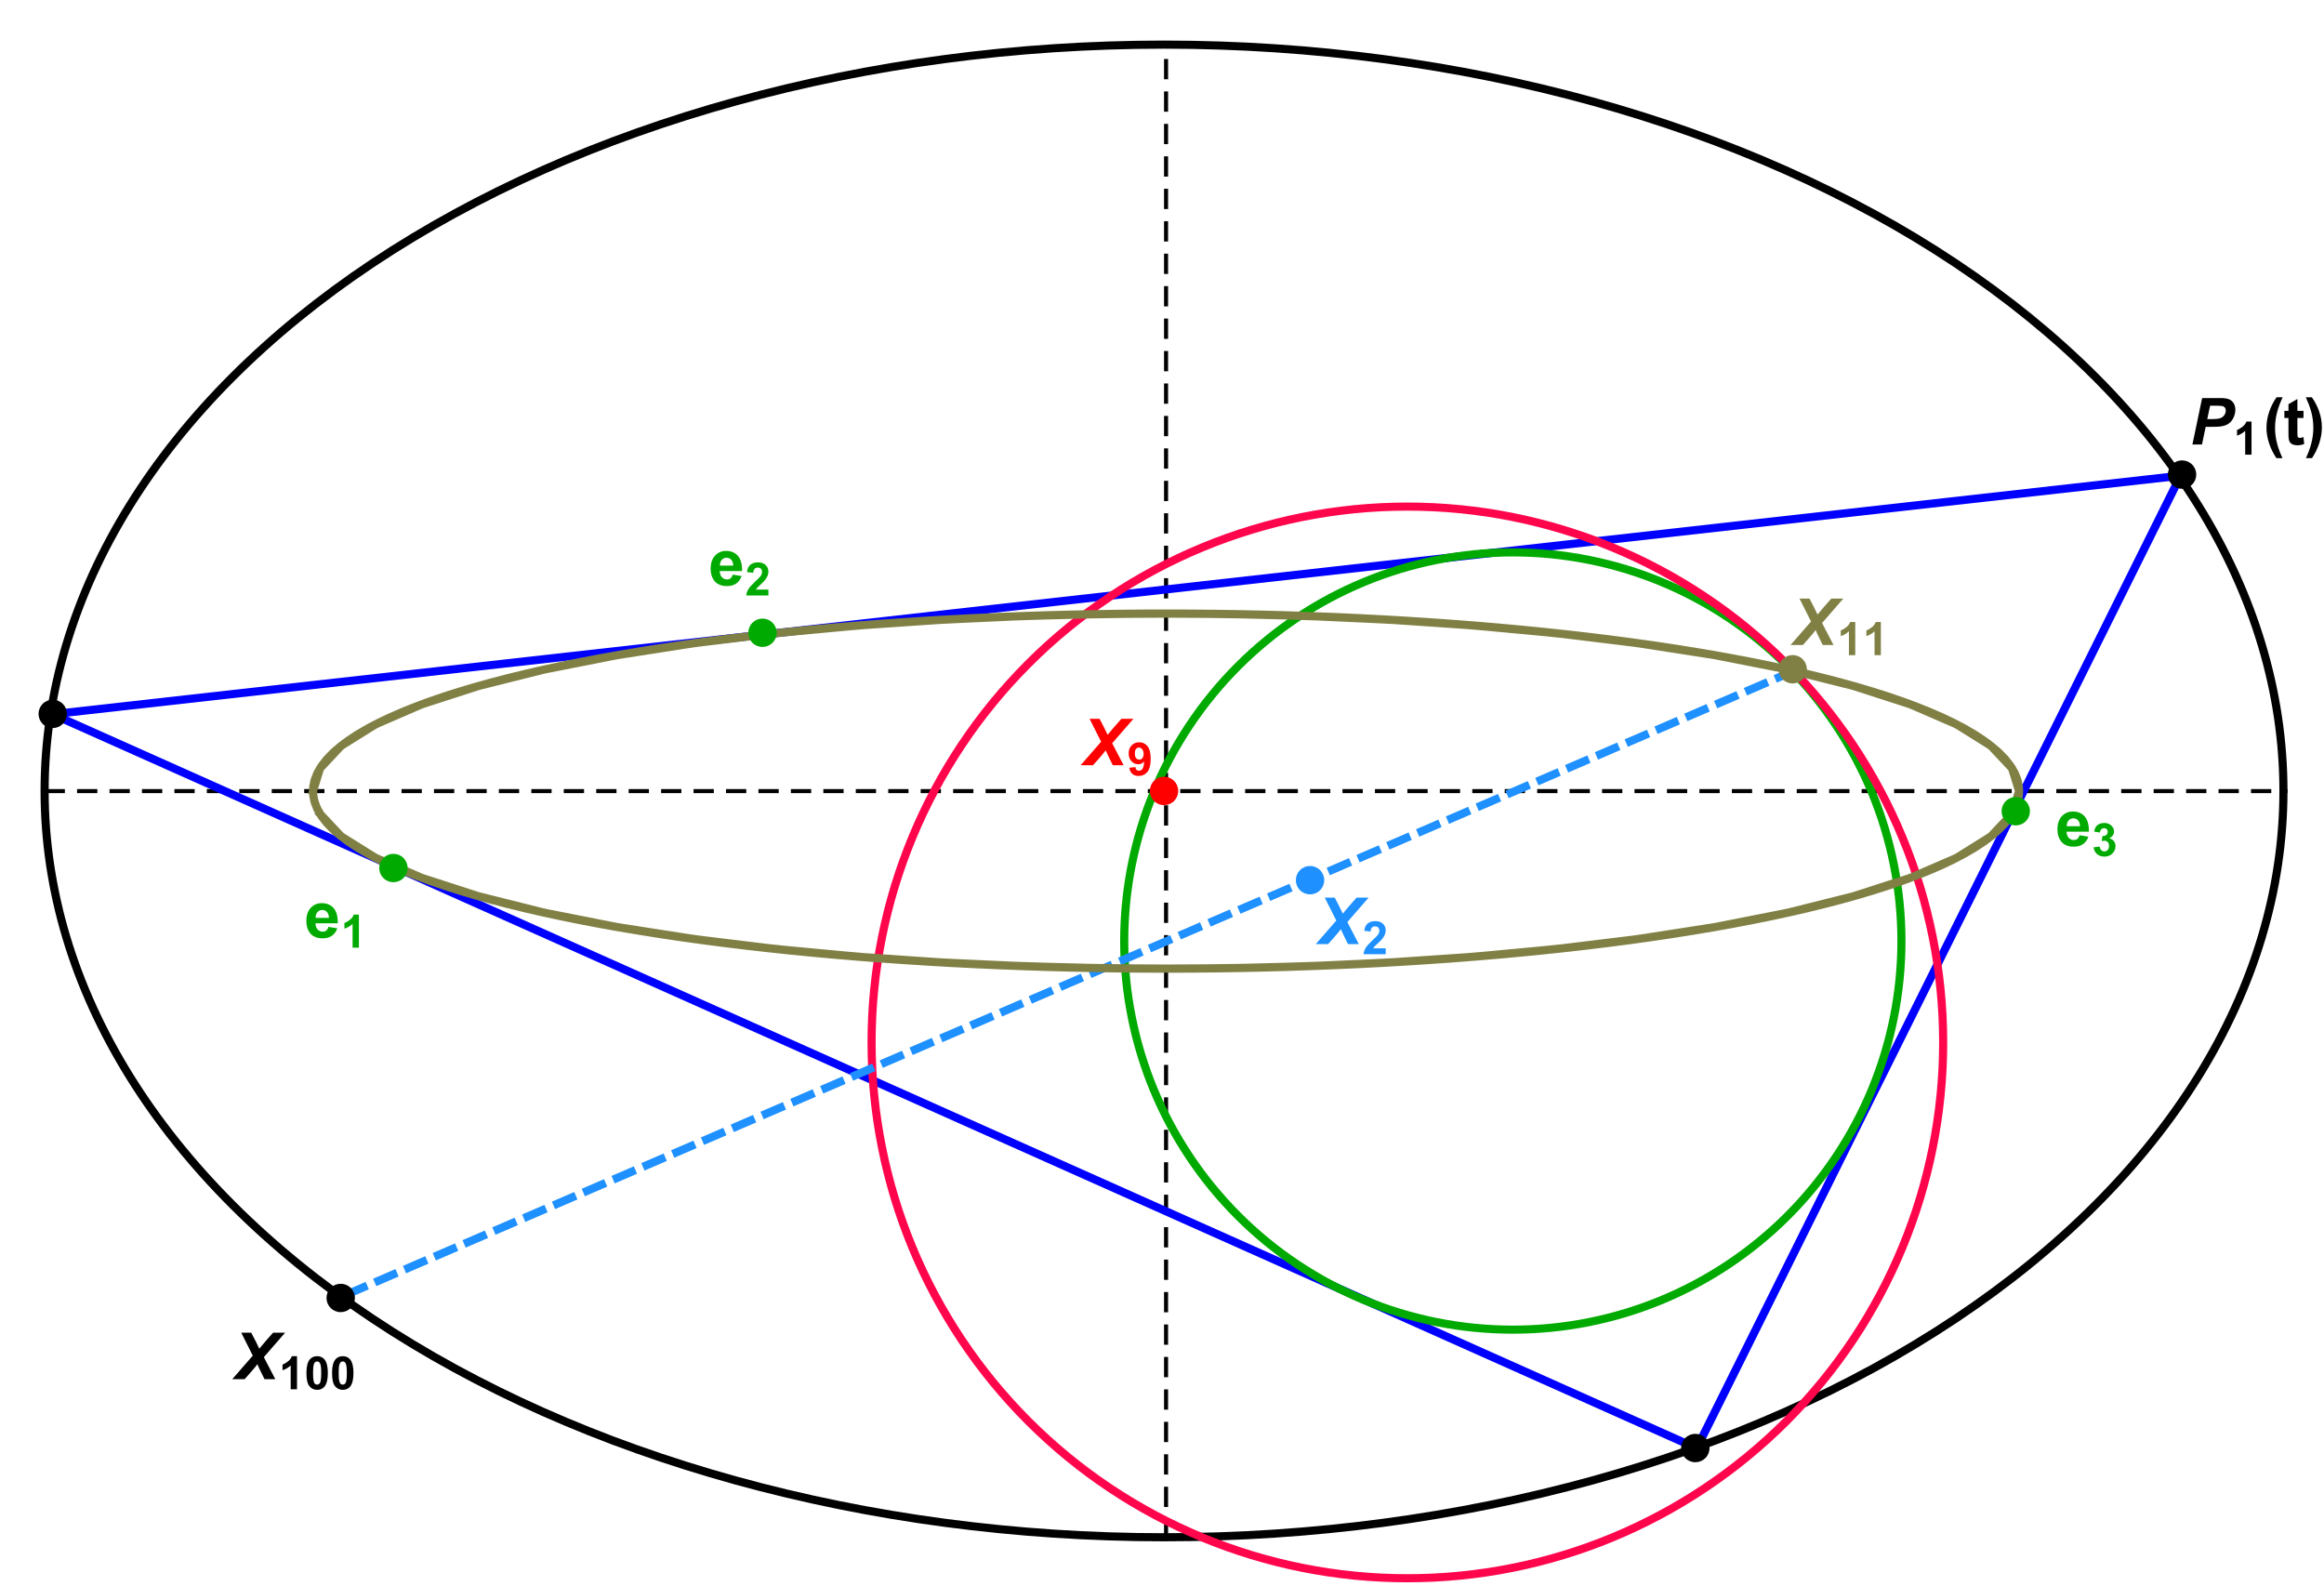 <?xml version="1.0" encoding="UTF-8"?>
<svg xmlns="http://www.w3.org/2000/svg" xmlns:xlink="http://www.w3.org/1999/xlink" width="573pt" height="391pt" viewBox="0 0 573 391" version="1.1">
<defs>
<g>
<symbol overflow="visible" id="glyph0-0">
<path style="stroke:none;" d="M 2 0 L 2 -10 L 10 -10 L 10 0 Z M 2.25 -0.25 L 9.75 -0.25 L 9.75 -9.75 L 2.25 -9.75 Z "/>
</symbol>
<symbol overflow="visible" id="glyph0-1">
<path style="stroke:none;" d="M 2.562 0 L -0.484 0 L 4.57 -5.797 L 1.727 -11.453 L 4.188 -11.453 L 5.305 -9.305 C 5.336 -9.227 5.594 -8.695 6.07 -7.719 C 6.102 -7.664 6.133 -7.594 6.172 -7.508 C 6.805 -8.281 7.34 -8.918 7.773 -9.414 L 9.578 -11.453 L 12.539 -11.453 L 7.297 -5.422 L 10.117 0 L 7.461 0 L 6.602 -1.727 C 6.152 -2.637 5.855 -3.289 5.711 -3.688 C 5.504 -3.375 4.98 -2.742 4.141 -1.781 Z "/>
</symbol>
<symbol overflow="visible" id="glyph0-2">
<path style="stroke:none;" d="M 3.008 0 L 0.648 0 L 3.047 -11.453 L 7.703 -11.453 C 8.527 -11.449 9.184 -11.352 9.668 -11.16 C 10.148 -10.961 10.527 -10.637 10.812 -10.191 C 11.09 -9.738 11.23 -9.203 11.234 -8.578 C 11.23 -8 11.121 -7.438 10.898 -6.891 C 10.672 -6.344 10.395 -5.906 10.074 -5.578 C 9.746 -5.25 9.398 -5 9.023 -4.832 C 8.648 -4.66 8.141 -4.531 7.508 -4.445 C 7.133 -4.391 6.441 -4.363 5.43 -4.367 L 3.922 -4.367 Z M 4.312 -6.266 L 5.039 -6.266 C 6.281 -6.262 7.109 -6.34 7.531 -6.5 C 7.945 -6.652 8.273 -6.902 8.516 -7.25 C 8.75 -7.59 8.871 -7.969 8.875 -8.383 C 8.871 -8.656 8.809 -8.883 8.691 -9.062 C 8.566 -9.238 8.395 -9.367 8.176 -9.449 C 7.949 -9.527 7.457 -9.566 6.695 -9.57 L 5.008 -9.57 Z "/>
</symbol>
<symbol overflow="visible" id="glyph1-0">
<path style="stroke:none;" d="M 1.422 0 L 1.422 -7.102 L 7.102 -7.102 L 7.102 0 Z M 1.598 -0.176 L 6.922 -0.176 L 6.922 -6.922 L 1.598 -6.922 Z "/>
</symbol>
<symbol overflow="visible" id="glyph1-1">
<path style="stroke:none;" d="M 0.516 -1.879 L 2.023 -2.047 C 2.055 -1.734 2.152 -1.508 2.312 -1.363 C 2.465 -1.215 2.672 -1.141 2.93 -1.145 C 3.25 -1.141 3.52 -1.289 3.746 -1.586 C 3.969 -1.879 4.117 -2.492 4.184 -3.43 C 3.789 -2.969 3.297 -2.742 2.711 -2.746 C 2.07 -2.742 1.52 -2.988 1.055 -3.484 C 0.59 -3.977 0.355 -4.621 0.359 -5.414 C 0.355 -6.234 0.602 -6.898 1.094 -7.406 C 1.582 -7.91 2.207 -8.16 2.969 -8.164 C 3.789 -8.16 4.465 -7.844 4.996 -7.207 C 5.523 -6.566 5.789 -5.516 5.789 -4.059 C 5.789 -2.57 5.512 -1.5 4.961 -0.844 C 4.41 -0.188 3.695 0.141 2.812 0.145 C 2.176 0.141 1.66 -0.027 1.27 -0.363 C 0.875 -0.699 0.625 -1.203 0.516 -1.879 Z M 4.043 -5.285 C 4.043 -5.785 3.926 -6.172 3.695 -6.453 C 3.465 -6.727 3.199 -6.867 2.895 -6.871 C 2.605 -6.867 2.363 -6.754 2.176 -6.531 C 1.98 -6.301 1.887 -5.93 1.891 -5.414 C 1.887 -4.887 1.988 -4.5 2.199 -4.254 C 2.402 -4.008 2.664 -3.883 2.977 -3.887 C 3.277 -3.883 3.527 -4.004 3.734 -4.242 C 3.938 -4.477 4.043 -4.824 4.043 -5.285 Z "/>
</symbol>
<symbol overflow="visible" id="glyph1-2">
<path style="stroke:none;" d="M 4.469 0 L 2.91 0 L 2.91 -5.875 C 2.34 -5.34 1.668 -4.945 0.898 -4.691 L 0.898 -6.105 C 1.301 -6.238 1.742 -6.488 2.223 -6.863 C 2.699 -7.23 3.027 -7.664 3.207 -8.164 L 4.469 -8.164 Z "/>
</symbol>
<symbol overflow="visible" id="glyph1-3">
<path style="stroke:none;" d="M 5.746 -1.449 L 5.746 0 L 0.281 0 C 0.34 -0.547 0.516 -1.062 0.812 -1.555 C 1.105 -2.039 1.691 -2.691 2.566 -3.504 C 3.27 -4.16 3.699 -4.602 3.859 -4.836 C 4.074 -5.156 4.184 -5.477 4.184 -5.789 C 4.184 -6.137 4.09 -6.402 3.902 -6.59 C 3.715 -6.773 3.457 -6.867 3.129 -6.871 C 2.801 -6.867 2.539 -6.77 2.352 -6.578 C 2.156 -6.379 2.047 -6.055 2.02 -5.602 L 0.465 -5.758 C 0.555 -6.613 0.848 -7.227 1.336 -7.602 C 1.824 -7.973 2.434 -8.16 3.168 -8.164 C 3.969 -8.16 4.598 -7.945 5.059 -7.516 C 5.512 -7.082 5.742 -6.543 5.746 -5.902 C 5.742 -5.531 5.676 -5.184 5.547 -4.855 C 5.414 -4.523 5.207 -4.176 4.926 -3.816 C 4.734 -3.574 4.395 -3.23 3.902 -2.777 C 3.41 -2.324 3.098 -2.023 2.969 -1.879 C 2.836 -1.73 2.73 -1.586 2.652 -1.449 Z "/>
</symbol>
<symbol overflow="visible" id="glyph1-4">
<path style="stroke:none;" d="M 3.117 -8.164 C 3.902 -8.16 4.516 -7.879 4.965 -7.32 C 5.488 -6.652 5.754 -5.551 5.758 -4.012 C 5.754 -2.469 5.488 -1.363 4.957 -0.691 C 4.516 -0.141 3.902 0.133 3.117 0.137 C 2.324 0.133 1.684 -0.168 1.203 -0.773 C 0.715 -1.383 0.473 -2.465 0.477 -4.027 C 0.473 -5.555 0.742 -6.656 1.277 -7.332 C 1.715 -7.883 2.328 -8.16 3.117 -8.164 Z M 3.117 -6.871 C 2.93 -6.867 2.762 -6.809 2.613 -6.691 C 2.465 -6.57 2.348 -6.355 2.27 -6.047 C 2.16 -5.641 2.109 -4.961 2.109 -4.012 C 2.109 -3.055 2.156 -2.398 2.25 -2.043 C 2.344 -1.684 2.465 -1.445 2.613 -1.328 C 2.762 -1.207 2.93 -1.148 3.117 -1.152 C 3.305 -1.148 3.473 -1.207 3.621 -1.332 C 3.77 -1.449 3.883 -1.668 3.965 -1.98 C 4.07 -2.379 4.125 -3.055 4.125 -4.012 C 4.125 -4.961 4.074 -5.617 3.98 -5.977 C 3.883 -6.332 3.762 -6.57 3.617 -6.691 C 3.469 -6.809 3.305 -6.867 3.117 -6.871 Z "/>
</symbol>
<symbol overflow="visible" id="glyph1-5">
<path style="stroke:none;" d="M 0.426 -2.156 L 1.938 -2.34 C 1.98 -1.953 2.109 -1.66 2.324 -1.457 C 2.531 -1.25 2.785 -1.148 3.09 -1.152 C 3.406 -1.148 3.676 -1.27 3.898 -1.52 C 4.117 -1.762 4.23 -2.094 4.23 -2.508 C 4.23 -2.898 4.125 -3.207 3.914 -3.438 C 3.703 -3.664 3.445 -3.777 3.145 -3.781 C 2.941 -3.777 2.703 -3.742 2.43 -3.668 L 2.602 -4.938 C 3.023 -4.922 3.344 -5.012 3.566 -5.211 C 3.785 -5.402 3.895 -5.66 3.898 -5.984 C 3.895 -6.254 3.812 -6.473 3.652 -6.637 C 3.488 -6.797 3.273 -6.879 3.008 -6.883 C 2.734 -6.879 2.508 -6.785 2.324 -6.605 C 2.133 -6.418 2.02 -6.148 1.98 -5.797 L 0.543 -6.039 C 0.641 -6.527 0.789 -6.922 0.992 -7.219 C 1.191 -7.512 1.473 -7.742 1.836 -7.91 C 2.195 -8.078 2.602 -8.16 3.051 -8.164 C 3.812 -8.16 4.426 -7.918 4.891 -7.434 C 5.27 -7.031 5.461 -6.578 5.465 -6.078 C 5.461 -5.359 5.07 -4.793 4.293 -4.371 C 4.758 -4.27 5.129 -4.043 5.41 -3.699 C 5.684 -3.348 5.824 -2.93 5.828 -2.441 C 5.824 -1.727 5.562 -1.117 5.047 -0.617 C 4.523 -0.113 3.875 0.133 3.102 0.137 C 2.359 0.133 1.75 -0.074 1.27 -0.496 C 0.781 -0.918 0.5 -1.473 0.426 -2.156 Z "/>
</symbol>
<symbol overflow="visible" id="glyph2-0">
<path style="stroke:none;" d="M 1 0 L 1 -12.797 L 7 -12.797 L 7 0 Z M 2 -1 L 6 -1 L 6 -11.797 L 2 -11.797 Z "/>
</symbol>
<symbol overflow="visible" id="glyph2-1">
<path style="stroke:none;" d="M 4.812 -11.648 C 4.523 -11.023 4.266 -10.406 4.039 -9.805 C 3.805 -9.195 3.609 -8.586 3.453 -7.977 C 3.289 -7.359 3.164 -6.734 3.078 -6.098 C 2.984 -5.457 2.941 -4.789 2.945 -4.094 C 2.941 -3.426 2.984 -2.773 3.074 -2.141 C 3.156 -1.5 3.281 -0.875 3.445 -0.266 C 3.605 0.352 3.797 0.957 4.023 1.559 C 4.246 2.16 4.5 2.758 4.781 3.359 L 3.281 3.359 C 2.91 2.805 2.574 2.23 2.273 1.633 C 1.969 1.031 1.711 0.418 1.5 -0.215 C 1.285 -0.844 1.117 -1.488 1.004 -2.148 C 0.883 -2.801 0.824 -3.465 0.828 -4.141 C 0.824 -4.809 0.883 -5.477 1 -6.141 C 1.113 -6.801 1.277 -7.445 1.496 -8.082 C 1.707 -8.711 1.969 -9.328 2.277 -9.93 C 2.578 -10.527 2.922 -11.102 3.312 -11.648 Z "/>
</symbol>
<symbol overflow="visible" id="glyph2-2">
<path style="stroke:none;" d="M 4.492 -4.273 C 4.488 -3.586 4.43 -2.914 4.32 -2.25 C 4.203 -1.582 4.039 -0.926 3.828 -0.281 C 3.609 0.363 3.355 0.988 3.059 1.602 C 2.758 2.207 2.418 2.793 2.047 3.359 L 0.547 3.359 C 0.82 2.773 1.074 2.18 1.301 1.574 C 1.527 0.965 1.719 0.352 1.879 -0.27 C 2.035 -0.891 2.16 -1.52 2.25 -2.16 C 2.336 -2.797 2.379 -3.441 2.383 -4.094 C 2.379 -4.789 2.336 -5.457 2.254 -6.098 C 2.164 -6.734 2.043 -7.359 1.887 -7.973 C 1.727 -8.582 1.531 -9.191 1.305 -9.797 C 1.074 -10.398 0.816 -11.016 0.531 -11.648 L 2.016 -11.648 C 2.395 -11.109 2.734 -10.547 3.043 -9.965 C 3.344 -9.375 3.605 -8.77 3.82 -8.148 C 4.031 -7.52 4.195 -6.883 4.316 -6.238 C 4.43 -5.586 4.488 -4.93 4.492 -4.273 Z "/>
</symbol>
<symbol overflow="visible" id="glyph3-0">
<path style="stroke:none;" d="M 2 0 L 2 -10 L 10 -10 L 10 0 Z M 2.25 -0.25 L 9.75 -0.25 L 9.75 -9.75 L 2.25 -9.75 Z "/>
</symbol>
<symbol overflow="visible" id="glyph3-1">
<path style="stroke:none;" d="M 4.953 -8.297 L 4.953 -6.547 L 3.453 -6.547 L 3.453 -3.203 C 3.449 -2.523 3.465 -2.129 3.496 -2.02 C 3.523 -1.906 3.59 -1.812 3.691 -1.742 C 3.793 -1.664 3.914 -1.629 4.062 -1.633 C 4.262 -1.629 4.559 -1.699 4.945 -1.844 L 5.133 -0.141 C 4.621 0.078 4.043 0.188 3.398 0.188 C 3 0.188 2.641 0.121 2.328 -0.012 C 2.008 -0.145 1.777 -0.316 1.629 -0.527 C 1.48 -0.738 1.375 -1.023 1.32 -1.383 C 1.27 -1.637 1.246 -2.152 1.25 -2.93 L 1.25 -6.547 L 0.242 -6.547 L 0.242 -8.297 L 1.25 -8.297 L 1.25 -9.945 L 3.453 -11.227 L 3.453 -8.297 Z "/>
</symbol>
<symbol overflow="visible" id="glyph3-2">
<path style="stroke:none;" d="M 5.953 -2.641 L 8.141 -2.273 C 7.855 -1.469 7.414 -0.855 6.809 -0.441 C 6.199 -0.02 5.438 0.188 4.531 0.188 C 3.086 0.188 2.02 -0.281 1.328 -1.227 C 0.777 -1.977 0.504 -2.93 0.508 -4.086 C 0.504 -5.457 0.863 -6.535 1.586 -7.316 C 2.301 -8.094 3.211 -8.484 4.312 -8.484 C 5.547 -8.484 6.52 -8.074 7.234 -7.262 C 7.945 -6.441 8.285 -5.195 8.258 -3.516 L 2.758 -3.516 C 2.77 -2.863 2.945 -2.355 3.289 -1.996 C 3.625 -1.633 4.047 -1.453 4.555 -1.453 C 4.895 -1.453 5.184 -1.547 5.422 -1.734 C 5.652 -1.922 5.832 -2.223 5.953 -2.641 Z M 6.078 -4.859 C 6.059 -5.492 5.895 -5.977 5.586 -6.309 C 5.27 -6.637 4.891 -6.801 4.445 -6.805 C 3.965 -6.801 3.57 -6.629 3.258 -6.281 C 2.945 -5.93 2.789 -5.453 2.797 -4.859 Z "/>
</symbol>
</g>
</defs>
<g id="surface84">
<path style="fill:none;stroke-width:2;stroke-linecap:square;stroke-linejoin:miter;stroke:rgb(0%,0%,0%);stroke-opacity:1;stroke-miterlimit:3.25;" d="M 629 200 C 629 151.199 599.922 104.398 548.16 69.891 C 496.402 35.387 426.199 16 353 16 C 279.801 16 209.598 35.387 157.84 69.891 C 106.078 104.398 77 151.199 77 200 C 77 248.801 106.078 295.602 157.84 330.109 C 209.598 364.613 279.801 384 353 384 C 426.199 384 496.402 364.613 548.16 330.109 C 599.922 295.602 629 248.801 629 200 Z " transform="matrix(1,0,0,1,-66,-5)"/>
<path style="fill:none;stroke-width:1;stroke-linecap:square;stroke-linejoin:miter;stroke:rgb(0%,0%,0%);stroke-opacity:1;stroke-dasharray:4,4;stroke-miterlimit:3.25;" d="M 77.5 200.039 L 629.5 200.039 " transform="matrix(1,0,0,1,-66,-5)"/>
<path style="fill:none;stroke-width:1;stroke-linecap:square;stroke-linejoin:miter;stroke:rgb(0%,0%,0%);stroke-opacity:1;stroke-dasharray:4,4;stroke-miterlimit:3.25;" d="M 353.5 384.039 L 353.5 16.039 " transform="matrix(1,0,0,1,-66,-5)"/>
<path style="fill:none;stroke-width:2;stroke-linecap:square;stroke-linejoin:miter;stroke:rgb(0%,0%,99.998%);stroke-opacity:1;stroke-miterlimit:3.25;" d="M 603.641 122.277 L 484.344 362.051 L 78.969 181.086 Z " transform="matrix(1,0,0,1,-66,-5)"/>
<path style="fill:none;stroke-width:2;stroke-linecap:square;stroke-linejoin:miter;stroke:rgb(0%,66.666%,0%);stroke-opacity:1;stroke-miterlimit:3.25;" d="M 534.816 237 C 534.816 211.586 524.723 187.215 506.754 169.246 C 488.785 151.277 464.414 141.184 439 141.184 C 413.586 141.184 389.215 151.277 371.246 169.246 C 353.277 187.215 343.184 211.586 343.184 237 C 343.184 262.414 353.277 286.785 371.246 304.754 C 389.215 322.723 413.586 332.816 439 332.816 C 464.414 332.816 488.785 322.723 506.754 304.754 C 524.723 286.785 534.816 262.414 534.816 237 Z " transform="matrix(1,0,0,1,-66,-5)"/>
<path style="fill:none;stroke-width:2;stroke-linecap:square;stroke-linejoin:miter;stroke:rgb(99.998%,2%,30%);stroke-opacity:1;stroke-miterlimit:3.25;" d="M 545.105 262 C 545.105 226.965 531.188 193.363 506.414 168.586 C 481.637 143.812 448.035 129.895 413 129.895 C 377.965 129.895 344.363 143.812 319.586 168.586 C 294.812 193.363 280.895 226.965 280.895 262 C 280.895 297.035 294.812 330.637 319.586 355.414 C 344.363 380.188 377.965 394.105 413 394.105 C 448.035 394.105 481.637 380.188 506.414 355.414 C 531.188 330.637 545.105 297.035 545.105 262 Z " transform="matrix(1,0,0,1,-66,-5)"/>
<path style=" stroke:none;fill-rule:evenodd;fill:rgb(99.998%,0%,0%);fill-opacity:1;" d="M 290.5 195 C 290.5 194.07 290.133 193.18 289.477 192.523 C 288.82 191.867 287.93 191.5 287 191.5 C 286.07 191.5 285.18 191.867 284.523 192.523 C 283.867 193.18 283.5 194.07 283.5 195 C 283.5 195.93 283.867 196.82 284.523 197.477 C 285.18 198.133 286.07 198.5 287 198.5 C 287.93 198.5 288.82 198.133 289.477 197.477 C 290.133 196.82 290.5 195.93 290.5 195 Z "/>
<g style="fill:rgb(99.998%,0%,0%);fill-opacity:1;">
  <use xlink:href="#glyph0-1" x="266.918" y="188.665"/>
</g>
<g style="fill:rgb(99.998%,0%,0%);fill-opacity:1;">
  <use xlink:href="#glyph1-1" x="277.922" y="191.165"/>
</g>
<path style=" stroke:none;fill-rule:evenodd;fill:rgb(0%,0%,0%);fill-opacity:1;" d="M 541.5 117 C 541.5 116.07 541.133 115.18 540.477 114.523 C 539.82 113.867 538.93 113.5 538 113.5 C 537.07 113.5 536.18 113.867 535.523 114.523 C 534.867 115.18 534.5 116.07 534.5 117 C 534.5 117.93 534.867 118.82 535.523 119.477 C 536.18 120.133 537.07 120.5 538 120.5 C 538.93 120.5 539.82 120.133 540.477 119.477 C 541.133 118.82 541.5 117.93 541.5 117 Z "/>
<path style=" stroke:none;fill-rule:evenodd;fill:rgb(0%,0%,0%);fill-opacity:1;" d="M 421.5 357 C 421.5 356.07 421.133 355.18 420.477 354.523 C 419.82 353.867 418.93 353.5 418 353.5 C 417.07 353.5 416.18 353.867 415.523 354.523 C 414.867 355.18 414.5 356.07 414.5 357 C 414.5 357.93 414.867 358.82 415.523 359.477 C 416.18 360.133 417.07 360.5 418 360.5 C 418.93 360.5 419.82 360.133 420.477 359.477 C 421.133 358.82 421.5 357.93 421.5 357 Z "/>
<path style=" stroke:none;fill-rule:evenodd;fill:rgb(0%,0%,0%);fill-opacity:1;" d="M 16.5 176 C 16.5 175.07 16.133 174.18 15.477 173.523 C 14.82 172.867 13.93 172.5 13 172.5 C 12.07 172.5 11.18 172.867 10.523 173.523 C 9.867 174.18 9.5 175.07 9.5 176 C 9.5 176.93 9.867 177.82 10.523 178.477 C 11.18 179.133 12.07 179.5 13 179.5 C 13.93 179.5 14.82 179.133 15.477 178.477 C 16.133 177.82 16.5 176.93 16.5 176 Z "/>
<g style="fill:rgb(0%,0%,0%);fill-opacity:1;">
  <use xlink:href="#glyph0-2" x="539.906" y="109.595"/>
</g>
<g style="fill:rgb(0%,0%,0%);fill-opacity:1;">
  <use xlink:href="#glyph1-2" x="550.66" y="112.095"/>
</g>
<g style="fill:rgb(0%,0%,0%);fill-opacity:1;">
  <use xlink:href="#glyph2-1" x="557.988" y="109.595"/>
</g>
<g style="fill:rgb(0%,0%,0%);fill-opacity:1;">
  <use xlink:href="#glyph3-1" x="562.988" y="109.595"/>
</g>
<g style="fill:rgb(0%,0%,0%);fill-opacity:1;">
  <use xlink:href="#glyph2-2" x="567.988" y="109.595"/>
</g>
<path style=" stroke:none;fill-rule:evenodd;fill:rgb(11.765%,56.47%,99.998%);fill-opacity:1;" d="M 326.5 217 C 326.5 216.07 326.133 215.18 325.477 214.523 C 324.82 213.867 323.93 213.5 323 213.5 C 322.07 213.5 321.18 213.867 320.523 214.523 C 319.867 215.18 319.5 216.07 319.5 217 C 319.5 217.93 319.867 218.82 320.523 219.477 C 321.18 220.133 322.07 220.5 323 220.5 C 323.93 220.5 324.82 220.133 325.477 219.477 C 326.133 218.82 326.5 217.93 326.5 217 Z "/>
<path style="fill:none;stroke-width:2;stroke-linecap:square;stroke-linejoin:miter;stroke:rgb(11.765%,56.47%,99.998%);stroke-opacity:1;stroke-dasharray:4,4;stroke-miterlimit:3.25;" d="M 508.285 170.395 L 150.383 324.617 " transform="matrix(1,0,0,1,-66,-5)"/>
<g style="fill:rgb(11.765%,56.47%,99.998%);fill-opacity:1;">
  <use xlink:href="#glyph0-1" x="324.902" y="232.754"/>
</g>
<g style="fill:rgb(11.765%,56.47%,99.998%);fill-opacity:1;">
  <use xlink:href="#glyph1-3" x="335.906" y="235.254"/>
</g>
<path style=" stroke:none;fill-rule:evenodd;fill:rgb(0%,0%,0%);fill-opacity:1;" d="M 87.5 320 C 87.5 319.07 87.133 318.18 86.477 317.523 C 85.82 316.867 84.93 316.5 84 316.5 C 83.07 316.5 82.18 316.867 81.523 317.523 C 80.867 318.18 80.5 319.07 80.5 320 C 80.5 320.93 80.867 321.82 81.523 322.477 C 82.18 323.133 83.07 323.5 84 323.5 C 84.93 323.5 85.82 323.133 86.477 322.477 C 87.133 321.82 87.5 320.93 87.5 320 Z "/>
<g style="fill:rgb(0%,0%,0%);fill-opacity:1;">
  <use xlink:href="#glyph0-1" x="57.755" y="340.018"/>
</g>
<g style="fill:rgb(0%,0%,0%);fill-opacity:1;">
  <use xlink:href="#glyph1-2" x="68.759" y="342.518"/>
  <use xlink:href="#glyph1-4" x="75.076" y="342.518"/>
  <use xlink:href="#glyph1-4" x="81.394" y="342.518"/>
</g>
<path style="fill:none;stroke-width:2;stroke-linecap:square;stroke-linejoin:miter;stroke:rgb(50%,50%,26.999%);stroke-opacity:1;stroke-miterlimit:3.25;" d="M 143.176 200.039 L 144.926 194.402 L 150.117 188.883 L 158.566 183.598 L 169.984 178.648 L 184.004 174.117 L 200.195 170.066 L 218.113 166.535 L 237.305 163.547 L 257.332 161.102 L 277.805 159.191 L 298.375 157.789 L 318.742 156.859 L 338.668 156.367 L 357.957 156.266 L 376.461 156.52 L 394.078 157.078 L 410.738 157.91 L 426.395 158.973 L 441.035 160.23 L 454.656 161.652 L 467.273 163.215 L 478.91 164.891 L 489.598 166.66 L 499.379 168.5 L 508.285 170.395 L 516.363 172.336 L 523.652 174.305 L 530.199 176.293 L 536.039 178.289 L 541.215 180.293 L 545.762 182.289 L 549.719 184.277 L 553.121 186.25 L 555.996 188.207 L 558.379 190.141 L 560.293 192.051 L 561.77 193.934 L 562.832 195.789 L 563.504 197.617 L 563.805 199.41 L 563.754 201.172 L 563.375 202.902 L 562.684 204.598 L 561.695 206.258 L 560.426 207.883 L 558.887 209.473 L 557.098 211.027 L 555.066 212.543 L 552.809 214.023 L 550.332 215.469 L 547.648 216.879 L 544.766 218.254 L 541.695 219.59 L 538.449 220.887 L 535.031 222.152 L 531.449 223.379 L 527.715 224.57 L 523.832 225.727 L 519.809 226.844 L 515.648 227.926 L 511.363 228.973 L 506.953 229.98 L 502.43 230.957 L 497.797 231.895 L 493.055 232.797 L 488.215 233.664 L 483.277 234.492 L 478.254 235.289 L 473.145 236.051 L 467.953 236.773 L 462.684 237.461 L 457.344 238.113 L 451.938 238.73 L 446.469 239.312 L 440.938 239.859 L 435.355 240.371 L 429.719 240.848 L 424.035 241.289 L 418.309 241.691 L 412.543 242.062 L 406.738 242.398 L 400.902 242.695 L 395.039 242.961 L 389.152 243.188 L 383.242 243.383 L 377.316 243.543 L 371.375 243.664 L 365.422 243.754 L 359.461 243.805 L 353.5 243.824 L 347.539 243.805 L 341.578 243.754 L 335.625 243.664 L 329.684 243.543 L 323.758 243.383 L 317.848 243.188 L 311.961 242.961 L 306.098 242.695 L 300.262 242.398 L 294.457 242.062 L 288.691 241.691 L 282.965 241.289 L 277.281 240.848 L 271.645 240.371 L 266.062 239.859 L 260.531 239.312 L 255.062 238.73 L 249.656 238.113 L 244.316 237.461 L 239.047 236.773 L 233.855 236.051 L 228.746 235.289 L 223.723 234.492 L 218.785 233.664 L 213.945 232.797 L 209.203 231.895 L 204.57 230.957 L 200.047 229.98 L 195.637 228.973 L 191.352 227.926 L 187.191 226.844 L 183.168 225.727 L 179.285 224.57 L 175.551 223.379 L 171.969 222.152 L 168.551 220.887 L 165.305 219.59 L 162.234 218.254 L 159.352 216.879 L 156.668 215.469 L 154.191 214.023 L 151.934 212.543 L 149.902 211.027 L 148.113 209.473 L 146.574 207.883 L 145.305 206.258 L 144.316 204.598 L 143.625 202.902 L 143.246 201.172 L 143.195 199.41 L 143.496 197.617 L 144.168 195.789 L 145.23 193.934 L 146.707 192.051 L 148.621 190.141 L 151.004 188.207 L 153.879 186.25 L 157.281 184.277 L 161.238 182.289 L 165.785 180.293 L 170.961 178.289 L 176.801 176.293 L 183.348 174.305 L 190.637 172.336 L 198.715 170.395 L 207.621 168.5 L 217.402 166.66 L 228.09 164.891 L 239.727 163.215 L 252.344 161.652 L 265.965 160.23 L 280.605 158.973 L 296.262 157.91 L 312.922 157.078 L 330.539 156.52 L 349.043 156.266 L 368.332 156.367 L 388.258 156.859 L 408.625 157.789 L 429.195 159.191 L 449.668 161.102 L 469.695 163.547 L 488.887 166.535 L 506.805 170.066 L 522.996 174.117 L 537.016 178.648 L 548.434 183.598 L 556.883 188.883 L 562.074 194.402 L 563.824 200.039 L 562.074 205.68 L 556.883 211.195 L 548.434 216.48 L 537.016 221.43 L 522.996 225.961 L 506.805 230.016 L 488.887 233.547 L 469.695 236.535 L 449.668 238.977 L 429.195 240.891 L 408.625 242.293 L 388.258 243.223 L 368.332 243.715 L 349.043 243.812 L 330.539 243.562 L 312.922 243 L 296.262 242.172 L 280.605 241.109 L 265.965 239.852 L 252.344 238.426 L 239.727 236.863 L 228.09 235.188 L 217.402 233.422 L 207.621 231.582 L 198.715 229.684 L 190.637 227.746 L 183.348 225.777 L 176.801 223.789 L 170.961 221.789 L 165.785 219.789 L 161.238 217.793 L 157.281 215.805 L 153.879 213.828 L 151.004 211.875 L 148.621 209.941 L 146.707 208.027 L 145.23 206.145 L 144.168 204.289 L 143.496 202.465 L 143.195 200.668 L 143.246 198.906 L 143.625 197.18 L 144.316 195.484 L 145.305 193.824 L 146.574 192.199 L 148.113 190.609 L 149.902 189.055 L 151.934 187.535 L 154.191 186.055 L 156.668 184.609 L 159.352 183.199 L 162.234 181.828 L 165.305 180.492 L 168.551 179.191 L 171.969 177.93 L 175.551 176.699 L 179.285 175.512 L 183.168 174.355 L 187.191 173.238 L 191.352 172.156 L 195.637 171.109 L 200.047 170.098 L 204.57 169.125 L 209.203 168.188 L 213.945 167.285 L 218.785 166.418 L 223.723 165.586 L 228.746 164.789 L 233.855 164.031 L 239.047 163.309 L 244.316 162.617 L 249.656 161.965 L 255.062 161.348 L 260.531 160.766 L 266.062 160.219 L 271.645 159.707 L 277.281 159.234 L 282.965 158.793 L 288.691 158.387 L 294.457 158.02 L 300.262 157.684 L 306.098 157.383 L 311.961 157.121 L 317.848 156.891 L 323.758 156.695 L 329.684 156.539 L 335.625 156.414 L 341.578 156.328 L 347.539 156.273 L 353.5 156.258 L 359.461 156.273 L 365.422 156.328 L 371.375 156.414 L 377.316 156.539 L 383.242 156.695 L 389.152 156.891 L 395.039 157.121 L 400.902 157.383 L 406.738 157.684 L 412.543 158.02 L 418.309 158.387 L 424.035 158.793 L 429.719 159.234 L 435.355 159.707 L 440.938 160.219 L 446.469 160.766 L 451.938 161.348 L 457.344 161.965 L 462.684 162.617 L 467.953 163.309 L 473.145 164.031 L 478.254 164.789 L 483.277 165.586 L 488.215 166.418 L 493.055 167.285 L 497.797 168.188 L 502.43 169.125 L 506.953 170.098 L 511.363 171.109 L 515.648 172.156 L 519.809 173.238 L 523.832 174.355 L 527.715 175.512 L 531.449 176.699 L 535.031 177.93 L 538.449 179.191 L 541.695 180.492 L 544.766 181.828 L 547.648 183.199 L 550.332 184.609 L 552.809 186.055 L 555.066 187.535 L 557.098 189.055 L 558.887 190.609 L 560.426 192.199 L 561.695 193.824 L 562.684 195.484 L 563.375 197.18 L 563.754 198.906 L 563.805 200.668 L 563.504 202.465 L 562.832 204.289 L 561.77 206.145 L 560.293 208.027 L 558.379 209.941 L 555.996 211.875 L 553.121 213.828 L 549.719 215.805 L 545.762 217.793 L 541.215 219.789 L 536.039 221.789 L 530.199 223.789 L 523.652 225.777 L 516.363 227.746 L 508.285 229.684 L 499.379 231.582 L 489.598 233.422 L 478.91 235.188 L 467.273 236.863 L 454.656 238.426 L 441.035 239.852 L 426.395 241.109 L 410.738 242.172 L 394.078 243 L 376.461 243.562 L 357.957 243.812 L 338.668 243.715 L 318.742 243.223 L 298.375 242.293 L 277.805 240.891 L 257.332 238.977 L 237.305 236.535 L 218.113 233.547 L 200.195 230.016 L 184.004 225.961 L 169.984 221.43 L 158.566 216.48 L 150.117 211.195 L 144.926 205.68 " transform="matrix(1,0,0,1,-66,-5)"/>
<path style=" stroke:none;fill-rule:evenodd;fill:rgb(50%,50%,26.999%);fill-opacity:1;" d="M 445.5 165 C 445.5 164.07 445.133 163.18 444.477 162.523 C 443.82 161.867 442.93 161.5 442 161.5 C 441.07 161.5 440.18 161.867 439.523 162.523 C 438.867 163.18 438.5 164.07 438.5 165 C 438.5 165.93 438.867 166.82 439.523 167.477 C 440.18 168.133 441.07 168.5 442 168.5 C 442.93 168.5 443.82 168.133 444.477 167.477 C 445.133 166.82 445.5 165.93 445.5 165 Z "/>
<g style="fill:rgb(50%,50%,26.999%);fill-opacity:1;">
  <use xlink:href="#glyph0-1" x="441.953" y="159.021"/>
</g>
<g style="fill:rgb(50%,50%,26.999%);fill-opacity:1;">
  <use xlink:href="#glyph1-2" x="452.957" y="161.521"/>
  <use xlink:href="#glyph1-2" x="459.274" y="161.521"/>
</g>
<path style=" stroke:none;fill-rule:evenodd;fill:rgb(0%,66.666%,0%);fill-opacity:1;" d="M 100.5 214 C 100.5 213.07 100.133 212.18 99.477 211.523 C 98.82 210.867 97.93 210.5 97 210.5 C 96.07 210.5 95.18 210.867 94.523 211.523 C 93.867 212.18 93.5 213.07 93.5 214 C 93.5 214.93 93.867 215.82 94.523 216.477 C 95.18 217.133 96.07 217.5 97 217.5 C 97.93 217.5 98.82 217.133 99.477 216.477 C 100.133 215.82 100.5 214.93 100.5 214 Z "/>
<path style=" stroke:none;fill-rule:evenodd;fill:rgb(0%,66.666%,0%);fill-opacity:1;" d="M 191.5 156 C 191.5 155.07 191.133 154.18 190.477 153.523 C 189.82 152.867 188.93 152.5 188 152.5 C 187.07 152.5 186.18 152.867 185.523 153.523 C 184.867 154.18 184.5 155.07 184.5 156 C 184.5 156.93 184.867 157.82 185.523 158.477 C 186.18 159.133 187.07 159.5 188 159.5 C 188.93 159.5 189.82 159.133 190.477 158.477 C 191.133 157.82 191.5 156.93 191.5 156 Z "/>
<path style=" stroke:none;fill-rule:evenodd;fill:rgb(0%,66.666%,0%);fill-opacity:1;" d="M 500.5 200 C 500.5 199.07 500.133 198.18 499.477 197.523 C 498.82 196.867 497.93 196.5 497 196.5 C 496.07 196.5 495.18 196.867 494.523 197.523 C 493.867 198.18 493.5 199.07 493.5 200 C 493.5 200.93 493.867 201.82 494.523 202.477 C 495.18 203.133 496.07 203.5 497 203.5 C 497.93 203.5 498.82 203.133 499.477 202.477 C 500.133 201.82 500.5 200.93 500.5 200 Z "/>
<g style="fill:rgb(0%,66.666%,0%);fill-opacity:1;">
  <use xlink:href="#glyph3-2" x="75.023" y="231.149"/>
</g>
<g style="fill:rgb(0%,66.666%,0%);fill-opacity:1;">
  <use xlink:href="#glyph1-2" x="84.023" y="233.649"/>
</g>
<g style="fill:rgb(0%,66.666%,0%);fill-opacity:1;">
  <use xlink:href="#glyph3-2" x="174.708" y="144.306"/>
</g>
<g style="fill:rgb(0%,66.666%,0%);fill-opacity:1;">
  <use xlink:href="#glyph1-3" x="183.708" y="146.806"/>
</g>
<g style="fill:rgb(0%,66.666%,0%);fill-opacity:1;">
  <use xlink:href="#glyph3-2" x="506.77" y="208.556"/>
</g>
<g style="fill:rgb(0%,66.666%,0%);fill-opacity:1;">
  <use xlink:href="#glyph1-5" x="515.77" y="211.056"/>
</g>
</g>
</svg>
